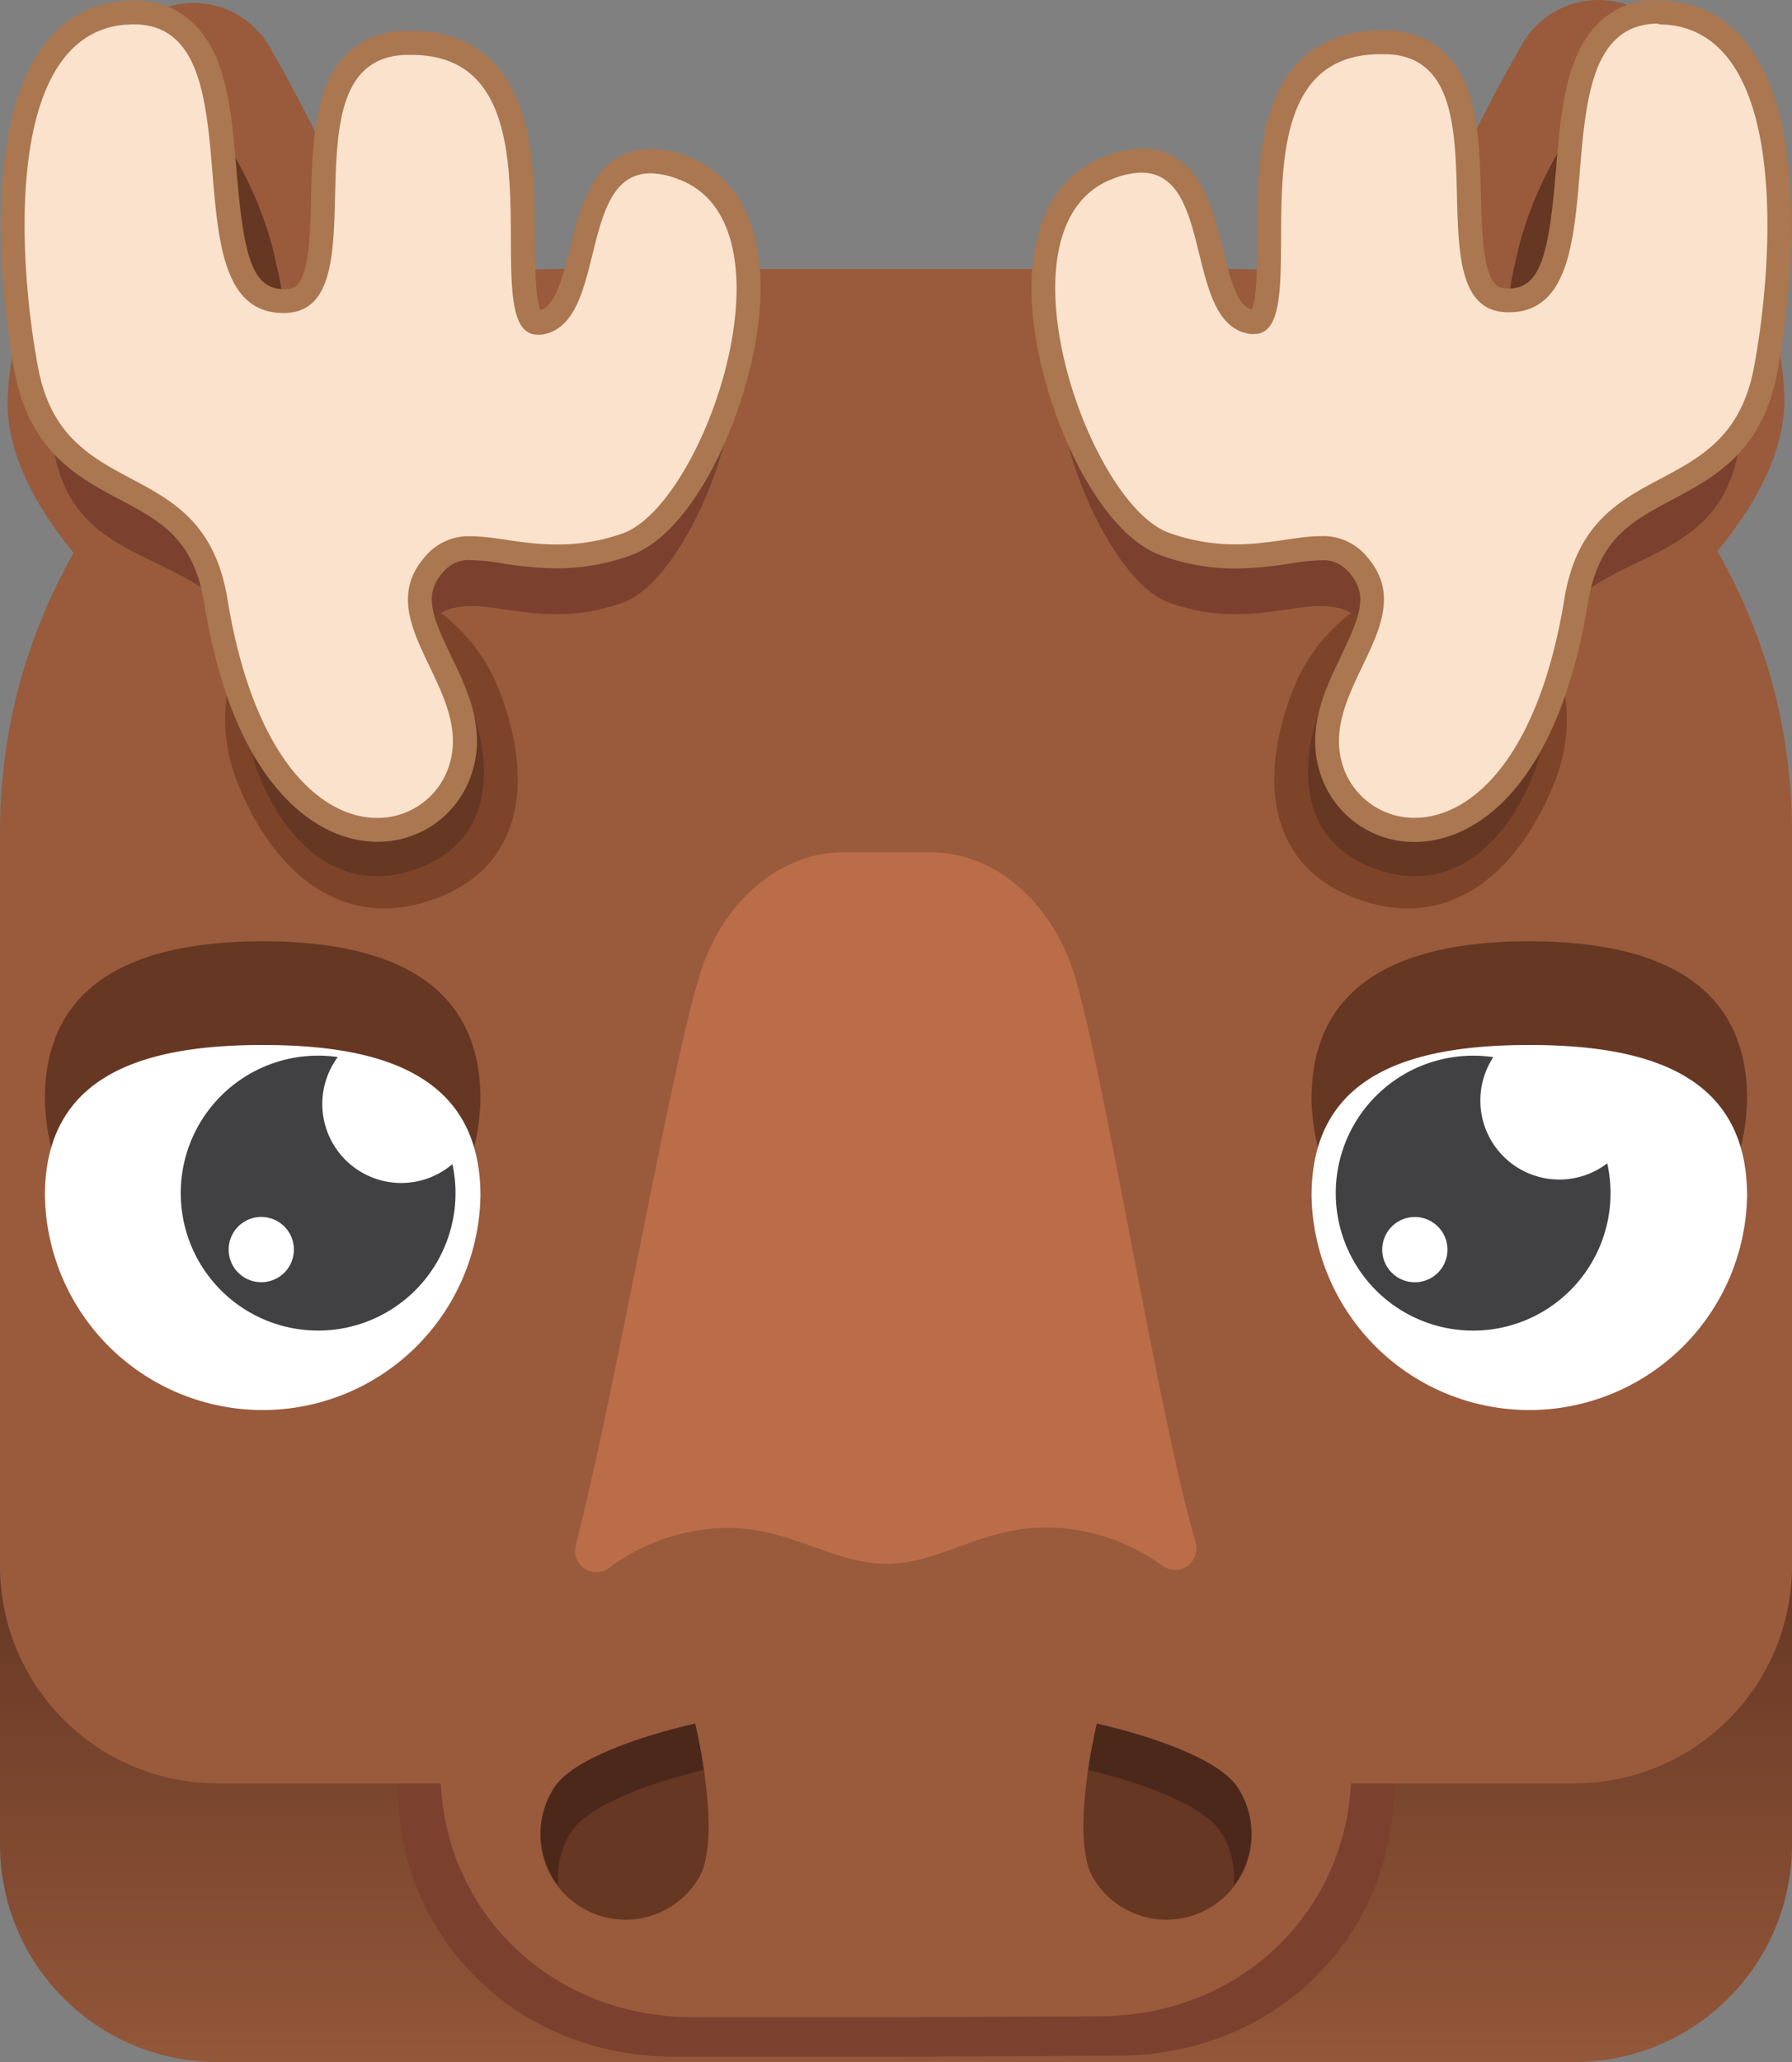 <svg xmlns="http://www.w3.org/2000/svg" viewBox="0 0 300 345"><rect x="0" y="0" width="300" height="345" fill="#808080" stroke="none"/><defs><linearGradient id="A" x1="150" y1="356.11" x2="150" y2="161.16" gradientUnits="userSpaceOnUse"><stop offset="0" stop-color="#995b3c"/><stop offset=".69" stop-color="#51291b"/></linearGradient></defs><path d="M263.62,345H36.38A36.38,36.38,0,0,1,0,308.62V259.14H300v49.48A36.38,36.38,0,0,1,263.62,345Z" fill="url(#A)"/><path d="M66.65 299.22c0 24.52 19.3 44.9 46.36 44.9h37.07l36.9-.17c27 0 46.36-20.37 46.36-44.9v-1.15H66.7c-.03.46-.04.9-.04 1.3z" fill="#7b412e"/><g fill="#995b3c"><path d="M205.94,45H94.06A94.06,94.06,0,0,0,0,139.06V262a36.38,36.38,0,0,0,36.38,36.38H263.62A36.38,36.38,0,0,0,300,262V139.06A94.06,94.06,0,0,0,205.94,45Z"/><path d="M192.22 185.2c-5-12.58-18-21-32.6-21h-19.38c-14.54.07-27.5 8.43-32.43 21-13 32.9-34.06 95-34.06 111.24 0 22.43 17.66 41.07 42.4 41.07h33.9l33.76-.15c24.75 0 42.4-18.64 42.4-41.06 0-7.93-3.2-26.85-10.42-47.86-7.58-21.98-16.96-46.4-23.6-63.24z"/></g><path d="M121.92 255.65c10.56 0 17.65 6 26.48 6s16-6.08 26.6-6.08a33.28 33.28 0 0 1 19.6 6.4 3.57 3.57 0 0 0 5.53-3.91v-.15c-6-20.2-15.1-77.22-20.08-94.2-3.7-12.68-13.44-21.12-24.36-21.12h-14.5c-10.86.07-20.54 8.5-24.23 21.12-5.17 17.7-13.67 67.64-20.57 94.87a3.57 3.57 0 0 0 5.56 3.78 33.4 33.4 0 0 1 19.97-6.71z" fill="#bb6d4a"/><path d="M207.28 299.2a14.27 14.27 0 1 1-24.16 15.19c-4.2-6.67.5-26 .5-26s19.46 4.13 23.65 10.8z" fill="#663723"/><path d="M204.42 306.6a14.11 14.11 0 0 1 2.12 8.84 14.26 14.26 0 0 0 .74-16.24c-4.2-6.68-23.65-10.8-23.65-10.8s-.8 3.35-1.46 7.73c4.53 1.1 18.74 4.87 22.25 10.48z" fill="#4c281b"/><path d="M92.72 299.2a14.27 14.27 0 1 0 24.16 15.19c4.2-6.67-.5-26-.5-26s-19.46 4.13-23.65 10.8z" fill="#663723"/><path d="M95.58 306.6c3.5-5.6 17.72-9.4 22.25-10.48-.65-4.38-1.46-7.73-1.46-7.73s-19.46 4.13-23.65 10.8a14.26 14.26 0 0 0 .74 16.24 14.11 14.11 0 0 1 2.12-8.84z" fill="#4c281b"/><path d="M80.43 183.83a36.46 36.46 0 0 1-72.91 0c0-20.14 16.32-26.34 36.46-26.34s36.45 6.2 36.45 26.34z" fill="#663723"/><path d="M80.43 200.06a36.46 36.46 0 0 1-72.91 0c0-20.13 16.32-25.22 36.46-25.22s36.45 5.1 36.45 25.22z" fill="#fff"/><path d="M75.74 194.77a13.21 13.21 0 0 1-19.19-17.91 23 23 0 1 0 19.19 17.91zm-32 19.76a5.46 5.46 0 1 1 5.46-5.45 5.45 5.45 0 0 1-5.51 5.45z" fill="#414042"/><path d="M292.48 183.83a36.46 36.46 0 0 1-72.91 0c0-20.14 16.32-26.34 36.45-26.34s36.46 6.2 36.46 26.34z" fill="#663723"/><path d="M292.48 200.06a36.46 36.46 0 0 1-72.91 0c0-20.13 16.32-25.22 36.45-25.22s36.46 5.1 36.46 25.22z" fill="#fff"/><path d="M269.07 194.64A13.22 13.22 0 0 1 250 176.87a24.25 24.25 0 0 0-3.32-.24 23 23 0 1 0 22.39 18zm-32.2 19.9a5.46 5.46 0 1 1 5.45-5.45 5.45 5.45 0 0 1-5.45 5.45z" fill="#414042"/><path d="M63 51.3c0 23.17-30.84 59.55-30.84 59.55S1.26 89.58 1.26 67.37c0-12.42 10-45 18.5-59.6a14.66 14.66 0 0 1 25.33 0S63 38.33 63 51.3zm235.74 15.57c0 22.2-30.9 43.47-30.9 43.47S237 73.93 237 50.77c0-13 17.9-43.5 17.9-43.5a14.67 14.67 0 0 1 25.33 0c8.5 14.6 18.5 47.18 18.5 59.6z" fill="#995b3c"/><g fill="#663723"><path d="M28.7 13.76a32.16 32.16 0 0 1 6.05 5.83l2.5 3.34 2.2 3.53a63.56 63.56 0 0 1 6.27 15.33l.9 4c.3 1.3.54 2.7.68 4.08l.45 4.12c.1 1.38.1 2.76.1 4.14a55.84 55.84 0 0 1-.56 8.26 36.28 36.28 0 0 1-.8 4.08 41.13 41.13 0 0 1-1.17 4 75.32 75.32 0 0 1-2.51-7.83L40.74 59l-1-3.77-1-3.74-.46-1.87-.5-1.85-1-3.72-4-14.87-4.07-15.42z"/><path d="M39.27 37.37l.3-.08a1.82 1.82 0 0 1-.23.15 6.94 6.94 0 0 0-.66.47 15.42 15.42 0 0 0-1.5 1.32A17.41 17.41 0 0 0 35.65 41l-.76 1-.7 1a55.67 55.67 0 0 0-4.88 9.87c-.38.9-.66 1.83-1 2.75l-.95 2.82-1.73 5.8-.8 3-.82 3-1.67 6.12-1.37-6.25c-.37-2.1-.56-4.23-.78-6.37a26.61 26.61 0 0 1-.19-3.23v-3.25c0-1.08.12-2.17.17-3.27l.28-3.3a43.83 43.83 0 0 1 3.74-13.26l.8-1.64 1-1.6a27.56 27.56 0 0 1 2.31-3.12 24 24 0 0 1 3.06-2.85A17.78 17.78 0 0 1 33.2 27l1.14-.58.7-.3.36-.14.65-.2zm232.03-24.1l-9.66 35.93-.46 1.87-1 3.74-.95 3.77-2.1 7.64a75.32 75.32 0 0 1-2.48 7.79 41.13 41.13 0 0 1-1.17-4 36.28 36.28 0 0 1-.8-4.08 55.84 55.84 0 0 1-.56-8.26l.1-4.14.45-4.12c.15-1.38.4-2.72.68-4.08l.9-4a63.56 63.56 0 0 1 6.3-15.32l2.2-3.53 2.5-3.34a32.48 32.48 0 0 1 6.05-5.87z"/><path d="M264 25.25l.65.2.36.14.7.3 1.14.58a17.78 17.78 0 0 1 1.89 1.27 24 24 0 0 1 3.06 2.85 27.56 27.56 0 0 1 2.31 3.12l1 1.6.8 1.64a44 44 0 0 1 3.74 13.26c.15 1.1.18 2.2.28 3.3l.17 3.26L280 60a26.89 26.89 0 0 1-.17 3.23l-.78 6.36-1.37 6.25-1.67-6.12c-.22-1-.54-2-.82-3l-.8-3-1.73-5.8c-.27-1-.64-1.88-.95-2.82l-1-2.75a55.67 55.67 0 0 0-4.88-9.87l-.7-1.06-.76-1a17.41 17.41 0 0 0-1.5-1.74 15.42 15.42 0 0 0-1.5-1.32 6.94 6.94 0 0 0-.66-.47 1.82 1.82 0 0 1-.23-.15l.3.08z"/></g><path d="M83.56 115.45c5.33 13.54 5.13 29.38-11.14 35.08S45 144.35 39.7 130.8s.17-27.95 12.28-32.2 26.24 3.3 31.57 16.84zm132.88 0c-5.33 13.54-5.13 29.38 11.14 35.08s27.38-6.18 32.7-19.72-.17-27.95-12.28-32.2-26.24 3.3-31.57 16.84z" fill="#7d4429"/><path d="M78.52 117.27c4.28 10.87 4.12 23.6-8.94 28.17s-22-5-26.26-15.83.13-22.44 9.85-25.85 21.07 2.65 25.35 13.5zm142.96 0c-4.28 10.87-4.12 23.6 8.94 28.17s22-5 26.26-15.83-.13-22.44-9.85-25.85-21.07 2.65-25.35 13.5z" fill="#663723"/><path d="M104.3 86.82c-16.32 5.87-25.78-4.14-33 3.8-4.5 5-3.27 10-1 15.2a12.85 12.85 0 0 1 1-1.21c7.2-7.93 16.65 2.08 33-3.8 10.28-3.7 21.87-30.87 18.43-47.45-2.33 14.8-10.73 30.7-18.43 33.46zm-64.1 13.42c-4-24.86-26.8-15.42-31.14-38.7a137.84 137.84 0 0 1-2-16.53 129 129 0 0 0 2 30.58c4.35 23.3 30.48 13.85 34.47 38.7M195.7 86.82c16.32 5.87 25.78-4.14 33 3.8 4.5 5 3.27 10 1 15.2a12.85 12.85 0 0 0-1-1.21c-7.2-7.93-16.65 2.08-33-3.8-10.28-3.7-21.87-30.87-18.43-47.45 2.33 14.8 10.73 30.7 18.43 33.46zm64.1 13.42c4-24.86 26.8-15.42 31.14-38.7A139.73 139.73 0 0 0 293 45a129.44 129.44 0 0 1-2 30.58c-4.34 23.3-30.48 13.85-34.47 38.7" fill="#7b412e"/><path d="M63.18 138.85c-10 0-22.42-10.06-27-38.3-1.96-11.7-8.37-15.1-15.18-18.72S6.76 74.25 4.42 61.9c-.74-3.85-6.83-38.06 4.46-53a16.14 16.14 0 0 1 11.78-6.7c.58 0 1.15-.08 1.7-.08 13 0 14.15 14.18 15.2 26.68 1.13 13.46 2.36 21.63 9.9 21.63h.2c5.6-.1 6.17-6.73 6.45-17.64.28-11.1.62-24.9 13.45-25.54h1.34c18.5 0 18.6 19 18.65 32.87C87.58 46.57 87.6 54 90 54h.3c3.83-.46 5.24-5 7-11.93C99 35 101 26.94 109 26.94a15.59 15.59 0 0 1 5.38 1.1c7.16 2.66 11.07 9.9 11 20.4C125.26 65.6 114.8 87.5 105 91a34.5 34.5 0 0 1-11.84 2.1 57.68 57.68 0 0 1-8.72-.8 39.19 39.19 0 0 0-5.52-.57 7.42 7.42 0 0 0-6.11 2.56c-4.3 4.75-2.47 9.3.9 16.3 2.5 5.23 5.36 11.17 3.58 17.53a14.5 14.5 0 0 1-14.1 10.72z" fill="#fbe2cd"/><path d="M22.36 4.07c21.85 0 4.85 48.3 25.1 48.3h.22c16.76-.3-.86-42.15 20-43.18h1.24C96 9.17 78.77 56 90 56h.55c11.3-1.38 6-27 18.36-27a13.57 13.57 0 0 1 4.69 1c20.42 7.6 4.38 54.3-9.34 59.24a32.44 32.44 0 0 1-11.1 1.86c-5.7 0-10.32-1.37-14.24-1.37a9.43 9.43 0 0 0-7.59 3.21c-9.8 10.8 7.57 22 4 34.66a12.55 12.55 0 0 1-12.18 9.25c-9.14 0-20.62-9.43-25.07-36.6C34 75.38 10.8 84.82 6.38 61.53 3 43.62.58 6 20.85 4.14c.52 0 1-.07 1.5-.07m0-4c-.6 0-1.24 0-1.88.1a18.05 18.05 0 0 0-13.2 7.49C-4.52 23.33 1.7 58.33 2.45 62.27 5 75.57 13 79.84 20.1 83.6c6.88 3.66 12.32 6.55 14.08 17.27 2.15 13.16 6 23.37 11.6 30.35 4.93 6.2 11.1 9.62 17.42 9.62a16.48 16.48 0 0 0 16-12.18c2-7.1-1-13.38-3.7-18.94-3.45-7.18-4.52-10.46-1.22-14.1a5.47 5.47 0 0 1 4.63-1.9 37.6 37.6 0 0 1 5.23.55 60.73 60.73 0 0 0 9 .82 36.11 36.11 0 0 0 12.49-2.19c11.58-4.16 21.6-27.92 21.7-44.46.06-11.4-4.32-19.3-12.32-22.3a17.42 17.42 0 0 0-5.99-1.22c-9.48 0-11.85 9.6-13.6 16.6-1.4 5.65-2.64 9.74-4.97 10.36-.84-1.9-.87-7.85-.9-11.9 0-7.1-.07-15.17-2.38-21.82-3-8.54-9.28-13-18.27-13h-1.44c-4.57.23-10.6 2.24-13.38 10.54-1.67 5-1.82 11.08-2 16.95C52 37.5 51.87 42 51 45.15c-.88 3-2 3.2-3.33 3.23h-.15c-5.4 0-6.75-5.83-7.92-19.8-.53-6.35-1.08-12.92-3.06-18.13C33.2 1.87 27 .07 22.36.07z" fill="#aa7750"/><path d="M236.82 138.85a14.5 14.5 0 0 1-14.1-10.72c-1.78-6.36 1.07-12.3 3.58-17.53 3.36-7 5.2-11.56.9-16.3a7.42 7.42 0 0 0-6.11-2.56 39.19 39.19 0 0 0-5.52.57 59 59 0 0 1-8.72.8A34.5 34.5 0 0 1 195 91c-9.8-3.53-20.28-25.42-20.37-42.6-.05-10.5 3.86-17.74 11-20.4a15.59 15.59 0 0 1 5.38-1.1c8 .03 10 8.1 11.7 15.1 1.7 6.9 3.12 11.47 7 11.93h.3c2.43 0 2.46-7.4 2.5-13.94.06-13.88.15-32.87 18.65-32.87h1.34c12.83.64 13.17 14.44 13.45 25.54.28 10.9.85 17.54 6.45 17.64h.2c7.55 0 8.78-8.17 9.9-21.63C263.54 16.16 264.72 2 277.7 2c.55 0 1.12 0 1.7.08a16.14 16.14 0 0 1 11.78 6.7c11.3 15 5.2 49.2 4.46 53.05-2.34 12.35-9.92 16.4-16.6 19.94s-13.2 7-15.1 18.72c-4.67 28.3-17.05 38.37-27.1 38.37z" fill="#fbe2cd"/><path d="M277.64 4.07l1.5.07C299.42 6 297 43.62 293.62 61.53c-4.43 23.3-27.66 13.85-31.73 38.7-4.45 27.18-15.93 36.6-25.07 36.6a12.55 12.55 0 0 1-12.18-9.25c-3.54-12.68 13.82-23.86 4-34.66a9.43 9.43 0 0 0-7.59-3.21c-3.92 0-8.55 1.37-14.24 1.37a32.44 32.44 0 0 1-11.14-1.95c-13.67-4.93-29.73-51.65-9.3-59.24a13.57 13.57 0 0 1 4.69-1c12.35 0 7 25.63 18.36 27h.55c11.27 0-6-46.82 21.14-46.82h1.24c20.83 1 3.2 42.9 20 43.18h.22c20.26 0 3.26-48.3 25.1-48.3m0-4c-4.64 0-10.85 1.8-14.13 10.4-2 5.2-2.53 11.77-3.06 18.12-1.17 14-2.53 19.8-7.92 19.8h-.15c-1.3 0-2.45-.28-3.33-3.23-.92-3.12-1-7.66-1.16-12.46-.15-5.87-.3-11.94-2-16.95-2.77-8.3-8.8-10.3-13.38-10.54h-1.44c-9 0-15.3 4.5-18.27 13-2.3 6.66-2.35 14.72-2.38 21.83 0 4 0 10-.9 11.88-2.33-.62-3.52-4.7-4.9-10.36-1.74-7-4.1-16.6-13.6-16.6a17.42 17.42 0 0 0-6.05 1.33c-8 3-12.38 10.9-12.32 22.3.1 16.54 10.12 40.3 21.7 44.46a36.11 36.11 0 0 0 12.49 2.19 60.73 60.73 0 0 0 9-.82 37.6 37.6 0 0 1 5.23-.55 5.47 5.47 0 0 1 4.63 1.9c3.3 3.64 2.23 6.92-1.22 14.1-2.66 5.56-5.68 11.85-3.7 18.94a16.48 16.48 0 0 0 16 12.18c6.3 0 12.5-3.4 17.42-9.62 5.54-7 9.44-17.2 11.6-30.35 1.76-10.72 7.2-13.6 14.08-17.27 7.08-3.77 15.1-8 17.64-21.34.75-3.94 7-38.94-4.83-54.62A18.05 18.05 0 0 0 279.52.16c-.64-.06-1.27-.1-1.88-.1z" fill="#aa7750"/></svg>
